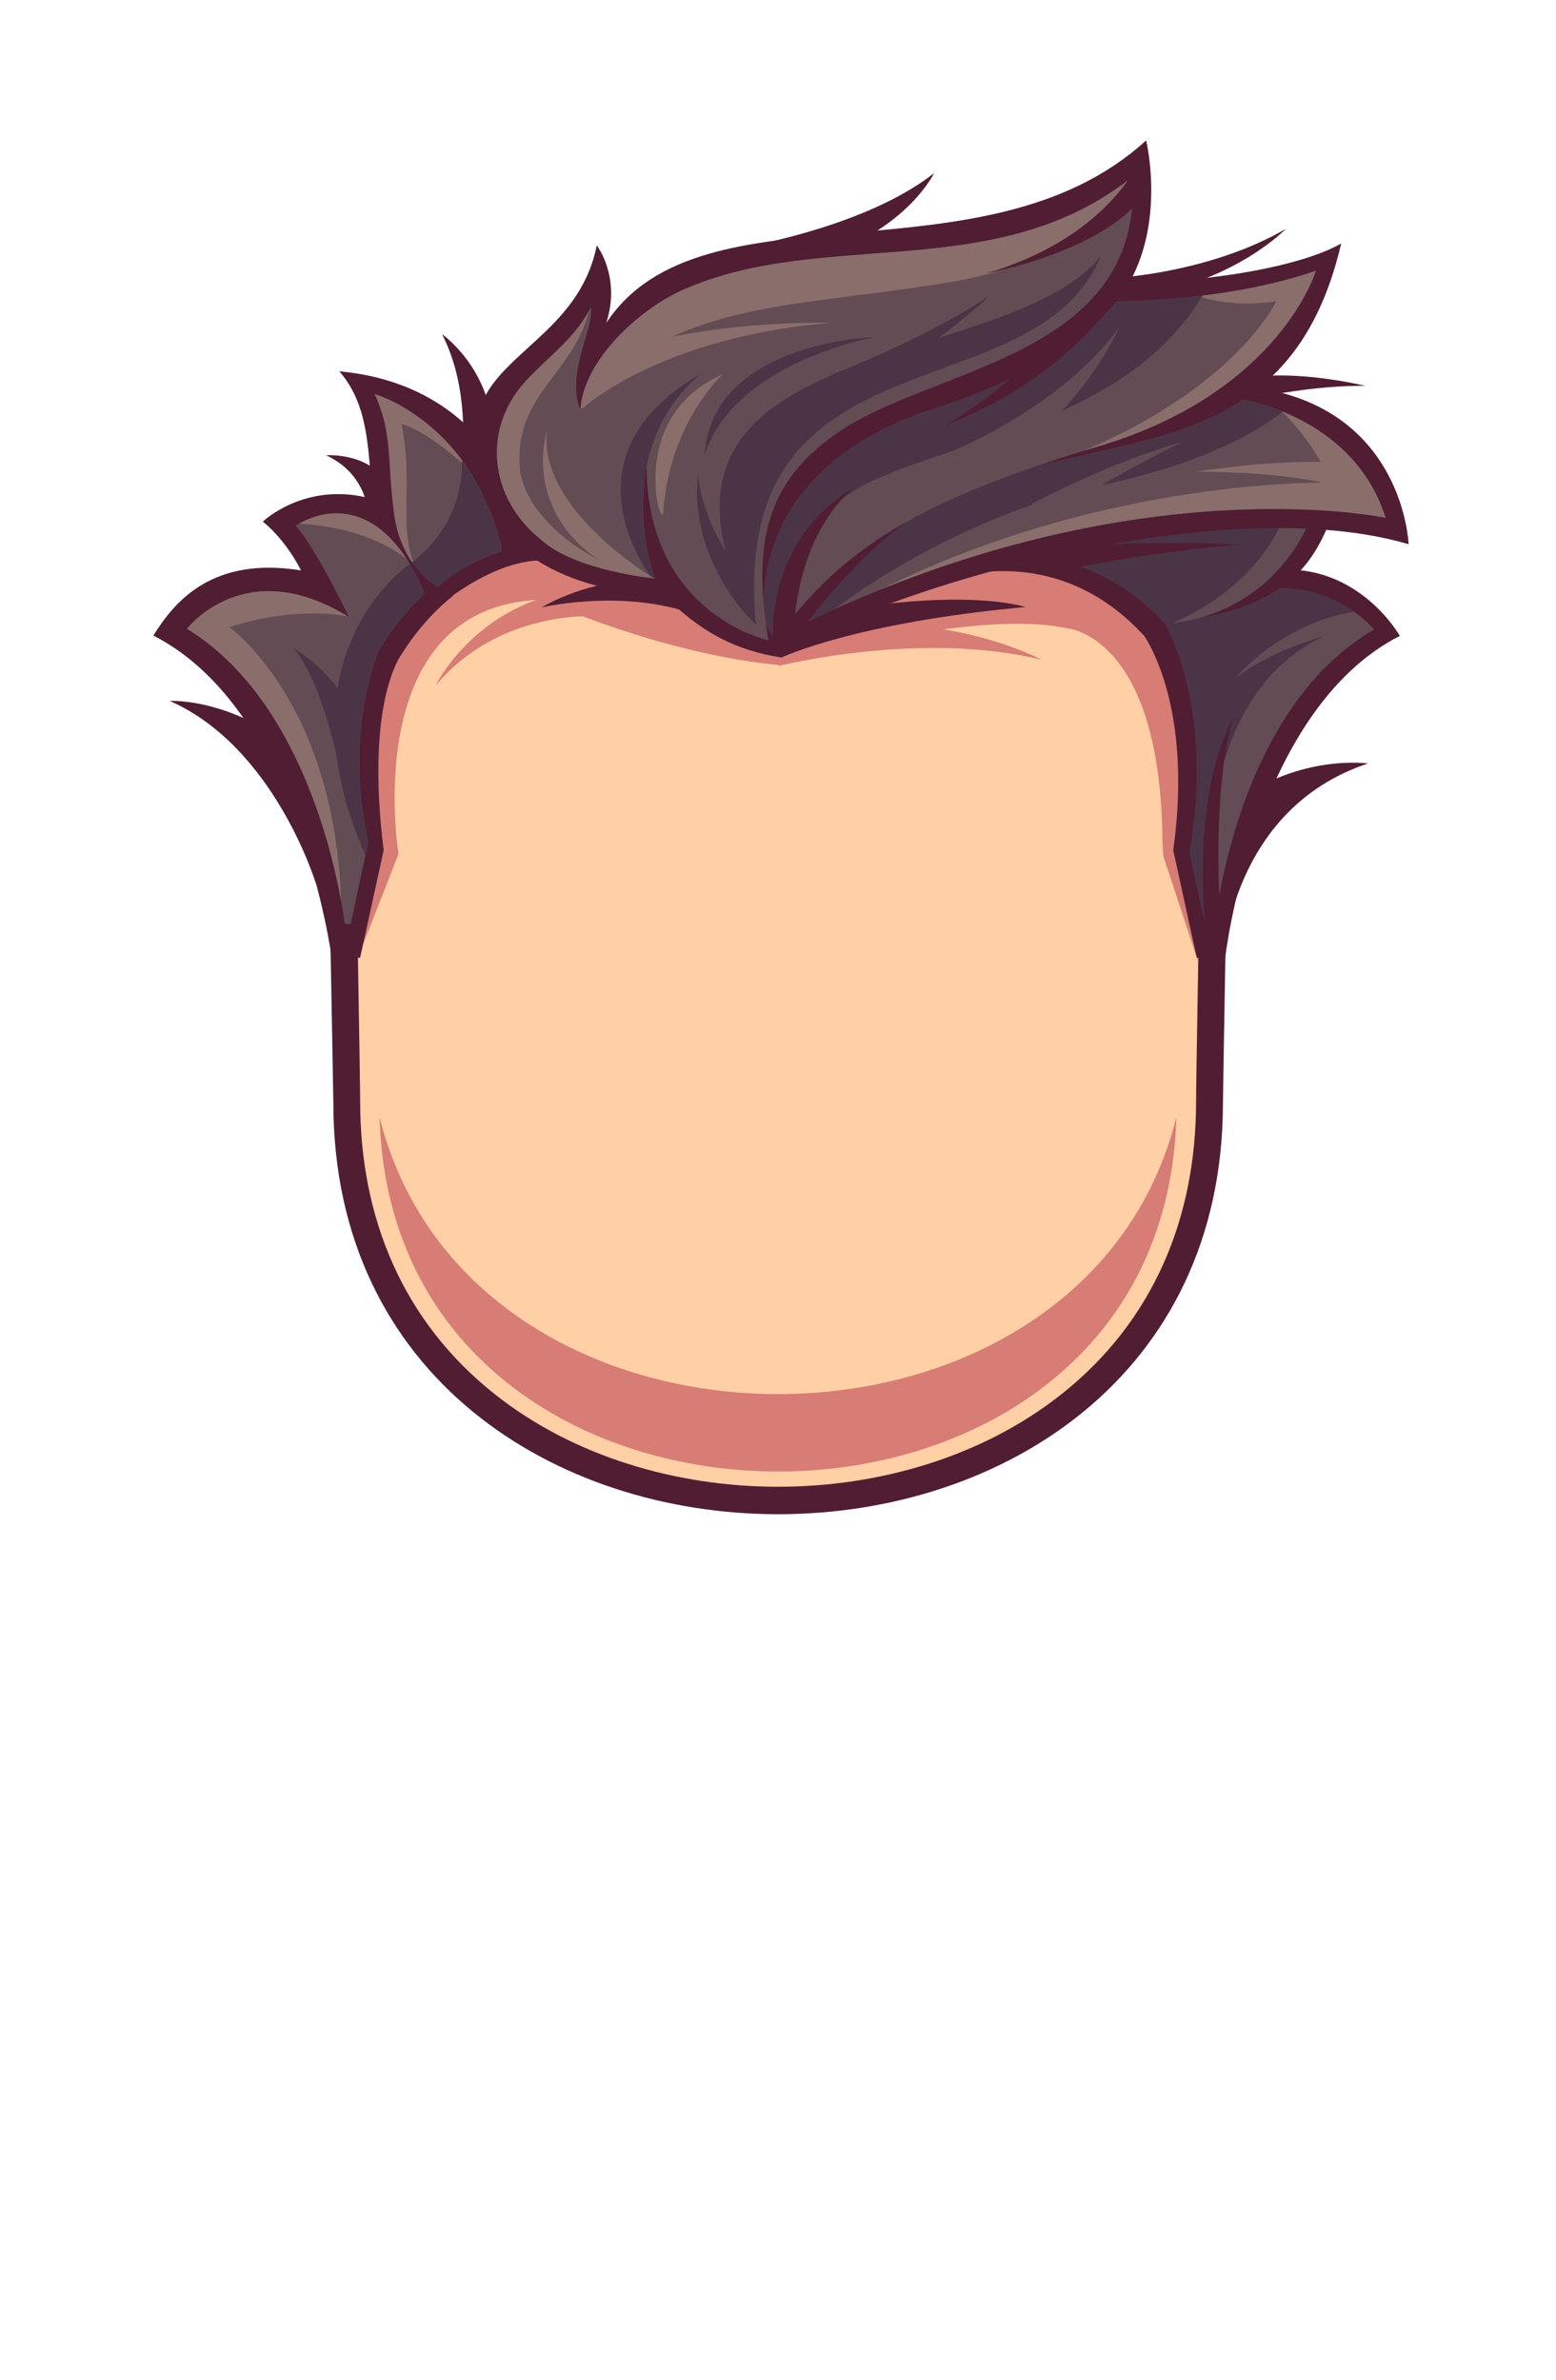 <?xml version="1.0" encoding="UTF-8"?>
<!DOCTYPE svg PUBLIC "-//W3C//DTD SVG 1.1//EN" "http://www.w3.org/Graphics/SVG/1.1/DTD/svg11.dtd">
<!-- Creator: CorelDRAW -->
<svg xmlns="http://www.w3.org/2000/svg" xml:space="preserve" width="129.436mm" height="197.987mm" style="shape-rendering:geometricPrecision; text-rendering:geometricPrecision; image-rendering:optimizeQuality; fill-rule:evenodd; clip-rule:evenodd"
viewBox="0 0 85.239 130.383"
 xmlns:xlink="http://www.w3.org/1999/xlink">
 <defs>
  <style type="text/css">
   <![CDATA[
    .fil6 {fill:none}
    .fil3 {fill:#4B3446}
    .fil0 {fill:#501D33}
    .fil4 {fill:#634C54}
    .fil5 {fill:#896E6B}
    .fil2 {fill:#D77D75}
    .fil1 {fill:#FFCFA5}
   ]]>
  </style>
 </defs>
 <g id="Layer_x0020_1">
  <g id="_88441240">
   <g id="_200679480">
    <path id="_122665584" class="fil0" d="M17.842 37.583c0.121,6.901 0.419,22.365 0.419,22.819 0,30.068 48.733,30.067 48.733,0 0,-0.436 0.275,-16.176 0.404,-23.53 0.054,-3.086 -0.727,-4.854 -3.207,-6.902 -10.891,-8.995 -31.229,-9.09 -42.565,-0.509 -2.85,2.158 -3.847,4.468 -3.783,8.122l0 -6.58543e-005z"/>
    <path id="_200692176" class="fil1" d="M61.088 29.779c-5.149,-3.397 -11.619,-5.096 -18.461,-5.096 -6.557,0 -13.113,1.56 -18.18,4.68 -4.421,2.723 -5.169,4.609 -5.08,9.566 0.137,7.587 0.363,20.232 0.363,21.427 0,6.367 2.339,12.035 7.382,16.028 4.348,3.443 10.016,5.064 15.514,5.064 5.499,-6.58543e-005 11.167,-1.621 15.514,-5.064 5.043,-3.993 7.382,-9.661 7.382,-16.028 0,-1.158 0.212,-13.069 0.35,-20.709 0.099,-5.485 0.124,-6.628 -4.785,-9.868z"/>
    <path id="_200987672" class="fil2" d="M32.472 33.766c0,0 -5.154,-0.334 -8.602,3.782 0,0 1.891,-3.893 6.599,-5.005 4.709,-1.112 2.002,1.224 2.002,1.224l0 -6.58543e-005z"/>
    <path id="_200674728" class="fil2" d="M42.705 36.472c0,0 7.711,-1.946 14.348,-0.333 0,0 -4.375,-2.373 -10.678,-1.891 -6.303,0.482 -3.67,2.224 -3.67,2.224l6.58543e-005 0z"/>
    <path id="_200988296" class="fil2" d="M61.088 29.779c-4.674,-3.084 -10.437,-4.768 -16.577,-5.052 -1.114,-0.007 -2.24,-0.013 -3.335,-0.018 -6.065,0.213 -12.036,1.765 -16.729,4.654 -4.421,2.723 -5.169,4.609 -5.08,9.566 0.071,3.919 0.166,9.188 0.24,13.531l2.223 -5.68c0,0 -2.237,-13.63 7.857,-13.927 0,0 6.55,2.987 13.007,3.58 0,0 10.446,-3.135 15.716,-2.022 0,0 5.195,0.297 5.269,11.726l0.047 0.753 1.916 5.811c0.071,-4.13 0.161,-9.15 0.232,-13.055 0.099,-5.485 0.124,-6.628 -4.785,-9.868l-0 0z"/>
    <path id="_200677200" class="fil2" d="M20.792 61.203c0.168,5.784 2.408,10.92 7.03,14.58 4.147,3.283 9.553,4.83 14.797,4.83 5.244,0 10.65,-1.546 14.797,-4.83 4.622,-3.66 6.862,-8.796 7.03,-14.58 -1.002,3.975 -3.158,7.48 -6.588,10.196 -4.271,3.381 -9.838,4.974 -15.239,4.974 -5.401,0 -10.969,-1.592 -15.239,-4.974 -3.43,-2.716 -5.586,-6.22 -6.588,-10.195l0 6.58543e-005z"/>
    <polygon id="_122663712" class="fil1" points="36.416,40.365 36.416,37.807 37.64,40.254 "/>
    <path id="_200994560" class="fil0" d="M25.235 25.661c0,0 0.695,-4.022 -1.019,-7.35 0,0 2.595,1.788 2.809,5.387l-0.076 2.363 -1.714 -0.4z"/>
    <path id="_200993552" class="fil0" d="M42.797 36.027c0,0 3.995,-1.92 13.375,-2.772 0,0 -3.3,-1.13 -11.308,0.39l-1.372 0.278 -0.695 2.104z"/>
    <path id="_200994344" class="fil0" d="M67.007 52.54c0,0 0.408,-8.231 7.934,-10.715 0,0 -3.337,-0.482 -6.748,1.743 -3.411,2.225 -1.186,8.972 -1.186,8.972z"/>
    <path id="_200993144" class="fil0" d="M62.485 34.542c0,0 2.954,3.653 1.786,12.039l1.29 5.885 1.557 0c0,0 1.549,-13.548 9.565,-17.63 0,0 -2.076,-3.707 -6.302,-3.633 -4.227,0.074 -8.415,2.004 -7.896,3.339l-6.58543e-005 6.58543e-005z"/>
    <path id="_200993024" class="fil3" d="M63.765 34.092c0,0 2.815,4.529 1.388,12.627l1.038 4.709 0.26 0c0,0 0.964,-12.383 8.824,-16.944 0,0 -2.364,-2.847 -6.231,-2.163 -3.867,0.685 -5.278,1.77 -5.278,1.77l-6.58543e-005 6.58543e-005z"/>
    <path id="_200994080" class="fil4" d="M66.344 51.428l0.106 0c0,0 0.964,-12.383 8.824,-16.944 0,0 -0.135,-0.163 -0.393,-0.401 -10.103,2.051 -8.749,15.632 -8.537,17.344z"/>
    <path id="_200994800" class="fil0" d="M51.806 31.778c0,0 6.34,-2.447 11.308,3.559 0,0 -0.53,-1.152 0.083,-1.223 1.534,-0.178 5.337,-0.208 7.882,-2.696 0.779,-0.762 1.354,-1.773 1.859,-3.07 2.818,-7.23 -20.465,0.019 -21.133,3.429z"/>
    <path id="_200994824" class="fil3" d="M54.833 30.192c0,0 5.367,-0.111 8.957,3.979 0,0 5.812,-0.02 8.185,-6.174l-3.263 -1.112c0,0 -10.196,-0.519 -13.88,3.308l6.58543e-005 -6.58543e-005z"/>
    <path id="_200993312" class="fil4" d="M64.195 34.144c1.359,-0.136 5.785,-0.973 7.78,-6.148l-0.29 -0.099c-0.443,0.13 -0.905,0.295 -1.387,0.501 0,0 -1.212,3.668 -6.103,5.746z"/>
    <path id="_200994320" class="fil0" d="M42.824 36.028c3.127,-2.901 23.235,-9.47 34.341,-6.215 0,0 -0.26,-7.526 -8.564,-8.602 -8.266,-1.07 -23.53,4.836 -26.003,14.579 -0.011,0.045 0.237,0.191 0.226,0.237l6.58543e-005 0z"/>
    <path id="_200993792" class="fil0" d="M67.564 22.112c0,0 3.495,-1.003 7.223,-0.975 0,0 -3.918,-0.959 -6.615,-0.387 -2.697,0.572 -0.635,1.361 -0.609,1.362z"/>
    <path id="_200993984" class="fil4" d="M67.47 21.774c0,0 6.581,0.735 8.434,6.593 0,0 -13.718,-2.966 -31.774,5.747l2.781 -4.783c0,0 9.714,-5.154 20.559,-7.557l6.58543e-005 6.58543e-005z"/>
    <path id="_200992664" class="fil5" d="M70.159 22.506c2.043,0.814 4.678,2.488 5.746,5.862 0,0 -11.624,-2.513 -27.556,3.884 12.301,-6.137 24.619,-5.818 24.619,-5.818 -1.241,-2.453 -2.369,-3.558 -2.809,-3.928l6.58543e-005 0z"/>
    <path id="_200994608" class="fil3" d="M67.47 21.774c0,0 1.248,0.139 2.81,0.78 -1.306,1.021 -4.237,2.805 -9.807,3.99 -6.215,1.322 -11.853,4.627 -14.748,6.825 -0.528,0.238 -1.059,0.486 -1.594,0.744l2.781 -4.783c0,0 9.714,-5.154 20.559,-7.557l6.58543e-005 0z"/>
    <path id="_200994968" class="fil0" d="M61.495 15.188c0,0 4.922,-0.315 8.938,-2.646 0,0 -2.646,2.794 -7.902,3.683l-1.462 -0.056 0.426 -0.981 6.58543e-005 0z"/>
    <path id="_200997728" class="fil0" d="M42.789 35.971c3.576,-4.867 6.526,-7.867 10.697,-9.432 8,-3.002 17.245,-1.4 19.987,-13.207 0,0 -3.28,2.225 -14.27,2.263 -10.53,0.036 -23.073,7.23 -17.547,18.959 0.241,0.512 0.823,0.888 1.133,1.418l6.58543e-005 6.58543e-005z"/>
    <path id="_200993072" class="fil0" d="M17.308 48.411c0,0 -2.262,-7.489 -8.008,-10.011 0,0 2.373,-0.148 5.302,1.594 2.929,1.743 2.707,8.416 2.707,8.416z"/>
    <path id="_200993960" class="fil0" d="M22.063 35.745c0,0 -0.01,0.012 -0.028,0.036 -0.077,0.121 -0.153,0.246 -0.228,0.373 -0.522,0.988 -1.596,3.921 -0.79,10.427l-1.29 5.885 -1.557 0c0,0 -1.754,-13.566 -9.769,-17.648 1.211,-1.949 3.282,-4.338 8.09,-3.57 -0.663,-1.292 -1.525,-2.227 -2.094,-2.673 0,0 2.23,-2.144 5.707,-1.317 3.478,0.828 4.714,5.386 4.714,5.386 0,0 -1.459,1.067 -2.75,3.083 -0.002,0.006 -0.004,0.011 -0.006,0.017l0 6.58543e-005z"/>
    <path id="_200993408" class="fil0" d="M20.163 28.131c0,0 -0.037,-2.15 -2.299,-3.189 0,0 1.928,-0.148 3.04,1.112 1.112,1.261 -0.111,2.669 -0.742,2.076z"/>
    <path id="_200993000" class="fil0" d="M28.596 28.33c0,0 -1.594,-7.211 -10.01,-7.99 3.258,3.721 -0.222,9.896 5.283,13.013 0,0 3.133,-2.799 6.062,-2.651l-0.451 -0.898 -0.884 -1.475 6.58543e-005 0z"/>
    <path id="_200992976" class="fil4" d="M59.888 16.503c0,0 6.562,0.26 12.198,-1.668 0,0 -1.965,6.637 -11.864,9.603 -9.899,2.966 -14.2,5.635 -17.759,10.641 0,0 -3.226,-4.968 -2.299,-8.305 0.927,-3.337 12.828,-8.787 12.828,-8.787l6.896 -1.483z"/>
    <path id="_200994584" class="fil5" d="M65.812 16.202c1.964,-0.238 4.182,-0.652 6.273,-1.368 0,0 -1.965,6.637 -11.864,9.603 -0.287,0.086 -0.568,0.171 -0.846,0.257 8.399,-3.569 10.543,-8.187 10.543,-8.187 -2.484,0.371 -4.116,-0.24 -4.116,-0.24 0.003,-0.022 0.007,-0.043 0.01,-0.064z"/>
    <path id="_200993048" class="fil3" d="M59.888 16.503c0,0 2.631,0.104 5.991,-0.309 -4.13,6.849 -13.213,7.81 -18.197,10.202 -5.455,2.618 -5.238,8.446 -5.228,8.668 -0.18,-0.281 -3.19,-5.054 -2.29,-8.292 0.927,-3.337 12.828,-8.787 12.828,-8.787l6.896 -1.483z"/>
    <path id="_200986592" class="fil4" d="M18.882 50.612c0,0 -1.298,-11.679 -8.639,-16.165 0,0 3.168,-4.173 8.869,-0.647 -0.867,-1.777 -2.026,-3.975 -2.907,-4.996 0,0 4.165,-3.04 7.069,3.698 -1.072,1.024 -1.913,2.072 -2.543,3.185 -0.527,1.366 -1.702,5.245 -0.551,10.439l-0.971 4.497 -0.327 -0.011 0 -0z"/>
    <path id="_200994392" class="fil5" d="M18.687 49.353c-0.569,-3.14 -2.576,-11.32 -8.443,-14.905 0,0 3.095,-4.075 8.67,-0.767 0.033,0.028 0.067,0.056 0.1,0.085 0,0 -2.632,-0.63 -6.451,0.593 0,0 5.754,4.055 6.125,14.994l0 6.58543e-005z"/>
    <path id="_200997992" class="fil5" d="M16.381 28.693c0.716,-0.422 3.503,-1.72 5.898,1.926 -0.682,-0.538 -2.572,-1.755 -5.898,-1.926z"/>
    <path id="_200997872" class="fil3" d="M22.451 30.891c0.282,0.462 0.558,0.995 0.824,1.611 -1.072,1.024 -1.913,2.072 -2.543,3.185 -0.527,1.366 -1.702,5.245 -0.551,10.439l-0.158 0.733c-4.898,-11.005 2.402,-15.948 2.402,-15.948l0.026 -0.02z"/>
    <path id="_200989160" class="fil4" d="M20.523 21.589c0,0 5.292,1.476 6.961,8.409l-0.021 0.214c0,0 -2.369,0.777 -3.46,1.943 0,0 -1.999,-1.018 -2.406,-3.96 -0.407,-2.942 -0.056,-4.404 -1.073,-6.606l6.58543e-005 0z"/>
    <path id="_200994512" class="fil5" d="M20.523 21.589c0,0 2.823,0.788 4.995,3.914 -0.009,0.007 -0.016,0.014 -0.025,0.021 0,0 -2.091,-1.925 -3.497,-2.295 0.663,3.151 -0.173,5.787 0.722,7.717 0.016,0.035 0.026,0.064 0.033,0.091 -0.489,-0.627 -0.975,-1.548 -1.154,-2.841 -0.407,-2.942 -0.056,-4.404 -1.073,-6.606l6.58543e-005 0z"/>
    <path id="_200997680" class="fil3" d="M25.311 25.214c0.886,1.194 1.685,2.755 2.173,4.785l-0.021 0.214c0,0 -2.369,0.777 -3.46,1.943 0,0 -0.752,-0.383 -1.427,-1.358 2.474,-1.899 2.765,-4.363 2.736,-5.584z"/>
    <path id="_200994920" class="fil0" d="M40.08 13.661c0,0 7.12,-1.057 11.087,-4.172 0,0 -1.632,3.429 -7.082,4.838 -5.45,1.409 -4.005,-0.667 -4.005,-0.667z"/>
    <path id="_200990432" class="fil0" d="M38.198 31.833c0,0 -4.58,-0.816 -8.541,1.446 0,0 3.834,-0.918 7.589,0.12l0.457 -0.416 0.495 -1.149z"/>
    <path id="_200998352" class="fil0" d="M36.328 32.555c-2.437,-0.017 -4.953,-0.614 -6.893,-1.84 -3.128,-1.976 -4.779,-6.607 -2.387,-9.745 1.655,-2.172 4.867,-3.644 5.644,-7.526 0,0 1.337,1.725 0.521,4.246 5.248,-7.951 20.678,-1.878 29.574,-9.998 0,0 1.039,4.249 -0.891,7.737 -1.628,2.943 -5.951,5.435 -10.739,6.948 -5.836,1.844 -9.822,5.914 -9.292,11.955 0.06,0.683 0.799,0.95 0.958,1.691 -2.473,-0.388 -4.424,-1.344 -6.494,-3.468l-6.58543e-005 6.58543e-005z"/>
    <path id="_200993600" class="fil4" d="M29.671 29.591c-2.8,-2.204 -3.309,-5.946 -0.969,-8.608 1.175,-1.337 2.818,-2.409 3.664,-4.168 0.237,1.069 -1.388,3.553 -0.574,5.662 0.148,-2.744 3.238,-5.545 5.642,-6.608 7.716,-3.411 17.123,-0.214 24.604,-6.188 0.599,9.798 -10.704,10.384 -15.982,13.911 -4.061,2.713 -4.855,6.063 -3.964,11.486 0,0 -6.674,-1.409 -6.674,-9.603 0,0 -0.665,3.072 0.464,6.218 0,0 -4.361,-0.418 -6.211,-2.102l-6.58543e-005 0z"/>
    <path id="_200991416" class="fil3" d="M35.692 31.672c-1.03,-1.457 -4.374,-7.141 2.749,-11.216 -3.52,2.808 -3.819,7.723 -2.559,11.237 0,0 -0.068,-0.006 -0.19,-0.021z"/>
    <path id="_200993216" class="fil5" d="M29.671 29.591c-2.8,-2.204 -3.309,-5.946 -0.969,-8.608 1.132,-1.288 2.697,-2.33 3.568,-3.977 -0.857,3.475 -3.968,4.529 -3.813,8.393 0.128,3.181 4.481,5.939 7.418,6.272l0.007 0.021c0,0 -4.361,-0.418 -6.211,-2.102l0 6.58543e-005z"/>
    <path id="_200993456" class="fil5" d="M31.764 22.4c0.007,0.019 0.014,0.039 0.021,0.058l-0.033 0.04 0.011 -0.098zm0.031 0.047c0.169,-2.734 3.245,-5.519 5.64,-6.578 7.716,-3.411 17.123,-0.214 24.604,-6.188 0.003,0.055 0.004,0.109 0.007,0.163 -0.645,1.2 -3.028,4.479 -10.211,5.651 -8.836,1.442 -15.261,0.963 -20.04,6.951z"/>
    <path id="_200994056" class="fil0" d="M62.105 9.341c0,0 -1.854,3.819 -8.083,5.635 0,0 6.711,-1.224 8.787,-4.523l-0.148 -1.261 -0.556 0.148 6.58543e-005 0z"/>
    <path id="_200992928" class="fil5" d="M31.888 22.392c0,0 4.264,-3.967 13.718,-4.709 0,0 -6.192,-0.185 -11.123,1.372l-1.723 1.149c0,0 -1.02,1.873 -0.873,2.188l-6.58543e-005 -6.58543e-005z"/>
    <path id="_200997704" class="fil0" d="M42.343 35.183c0,0 -0.482,-5.635 4.486,-8.49 0,0 -3.04,2.039 -3.374,8.045l-0.669 0.713 -0.443 -0.268z"/>
    <path id="_200988152" class="fil5" d="M29.96 23.615c0,0 -1.594,4.783 3.856,7.675l1.976 0.367c0,0 -6.31,-3.738 -5.831,-8.042l-6.58543e-005 0z"/>
    <path id="_200997152" class="fil5" d="M36.152 28.019c-0.143,-0.159 -1.387,-5.385 3.46,-7.531 0,0 -2.977,2.674 -3.281,7.635l-0.078 0.081 -0.101 -0.185 0 6.58543e-005z"/>
    <path id="_200993720" class="fil3" d="M41.416 34.256c-1.593,-16.521 15.224,-11.436 18.872,-20.206 -5.382,6.603 -27.561,3.985 -18.872,20.206z"/>
    <path id="_200995016" class="fil3" d="M41.453 34.256c0,0 -3.708,-3.263 -3.226,-8.268 0,0 0.185,2.781 2.336,5.265l0.206 0.923c0,0 0.703,2.11 0.684,2.081l0 6.58543e-005z"/>
    <path id="_200993264" class="fil3" d="M45.377 20.61c0,0 5.385,-2.073 8.845,-4.423 0,0 -2.776,2.702 -6.162,4.404 -3.386,1.702 -2.683,0.019 -2.683,0.019z"/>
    <path id="_200991608" class="fil3" d="M38.604 24.922c1.203,-3.848 6.095,-5.801 9.308,-6.458 0,0 -8.956,0.278 -9.308,6.458z"/>
    <path id="_200997944" class="fil4" d="M51.557 24.968c0,0 6.395,-2.391 9.769,-7.063 0,0 -2.002,4.486 -5.858,6.822 -3.856,2.336 -3.911,0.241 -3.911,0.241z"/>
    <path id="_200706696" class="fil0" d="M61.14 16.386c0,0 -2.966,4.486 -9.343,6.896 0,0 3.485,-1.928 5.302,-4.449l2.002 -1.149 2.039 -1.298 -6.58543e-005 6.58543e-005z"/>
    <path id="_200682048" class="fil5" d="M74.08 26.878c-0.185,0 -2.113,-1.001 -8.527,-1.038 0,0 4.486,-0.742 7.823,-0.482l0.593 0.519 0.111 1.001z"/>
    <path id="_200681616" class="fil4" d="M56.48 27.623c0,0 4.404,-2.35 8.29,-3.405 0,0 -2.646,1.24 -5.829,3.201l-1.425 0.352 -1.036 -0.148 -6.58543e-005 0z"/>
    <path id="_200685408" class="fil0" d="M66.146 51.793c0,0 -1.149,-7.526 1.409,-12.495 0,0 -1.224,3.522 -0.667,11.531l-0.045 0.629 -0.697 0.335z"/>
    <path id="_200682408" class="fil0" d="M57.841 31.29c0,0 5.708,-1.169 10.112,-1.446 0,0 -5.718,-0.389 -10.992,0.333l-0.241 0.518 1.12 0.595 6.58543e-005 0z"/>
    <path id="_200695920" class="fil4" d="M74.738 34.359c0,0 -4.227,0.593 -7.044,2.781 0,0 2.321,-2.906 6.467,-3.638 0.4,0.284 0.698,0.554 0.884,0.739l-0.307 0.118z"/>
    <path id="_200683272" class="fil3" d="M18.939 43.962c0,0 -0.89,-6.117 -2.855,-8.453 0,0 2.262,1.298 3.151,3.522 0.89,2.225 -0.297,4.931 -0.297,4.931z"/>
   </g>
   <rect id="_167466112" class="fil6" y="6.58543e-005" width="85.239" height="130.383"/>
  </g>
 </g>
</svg>
